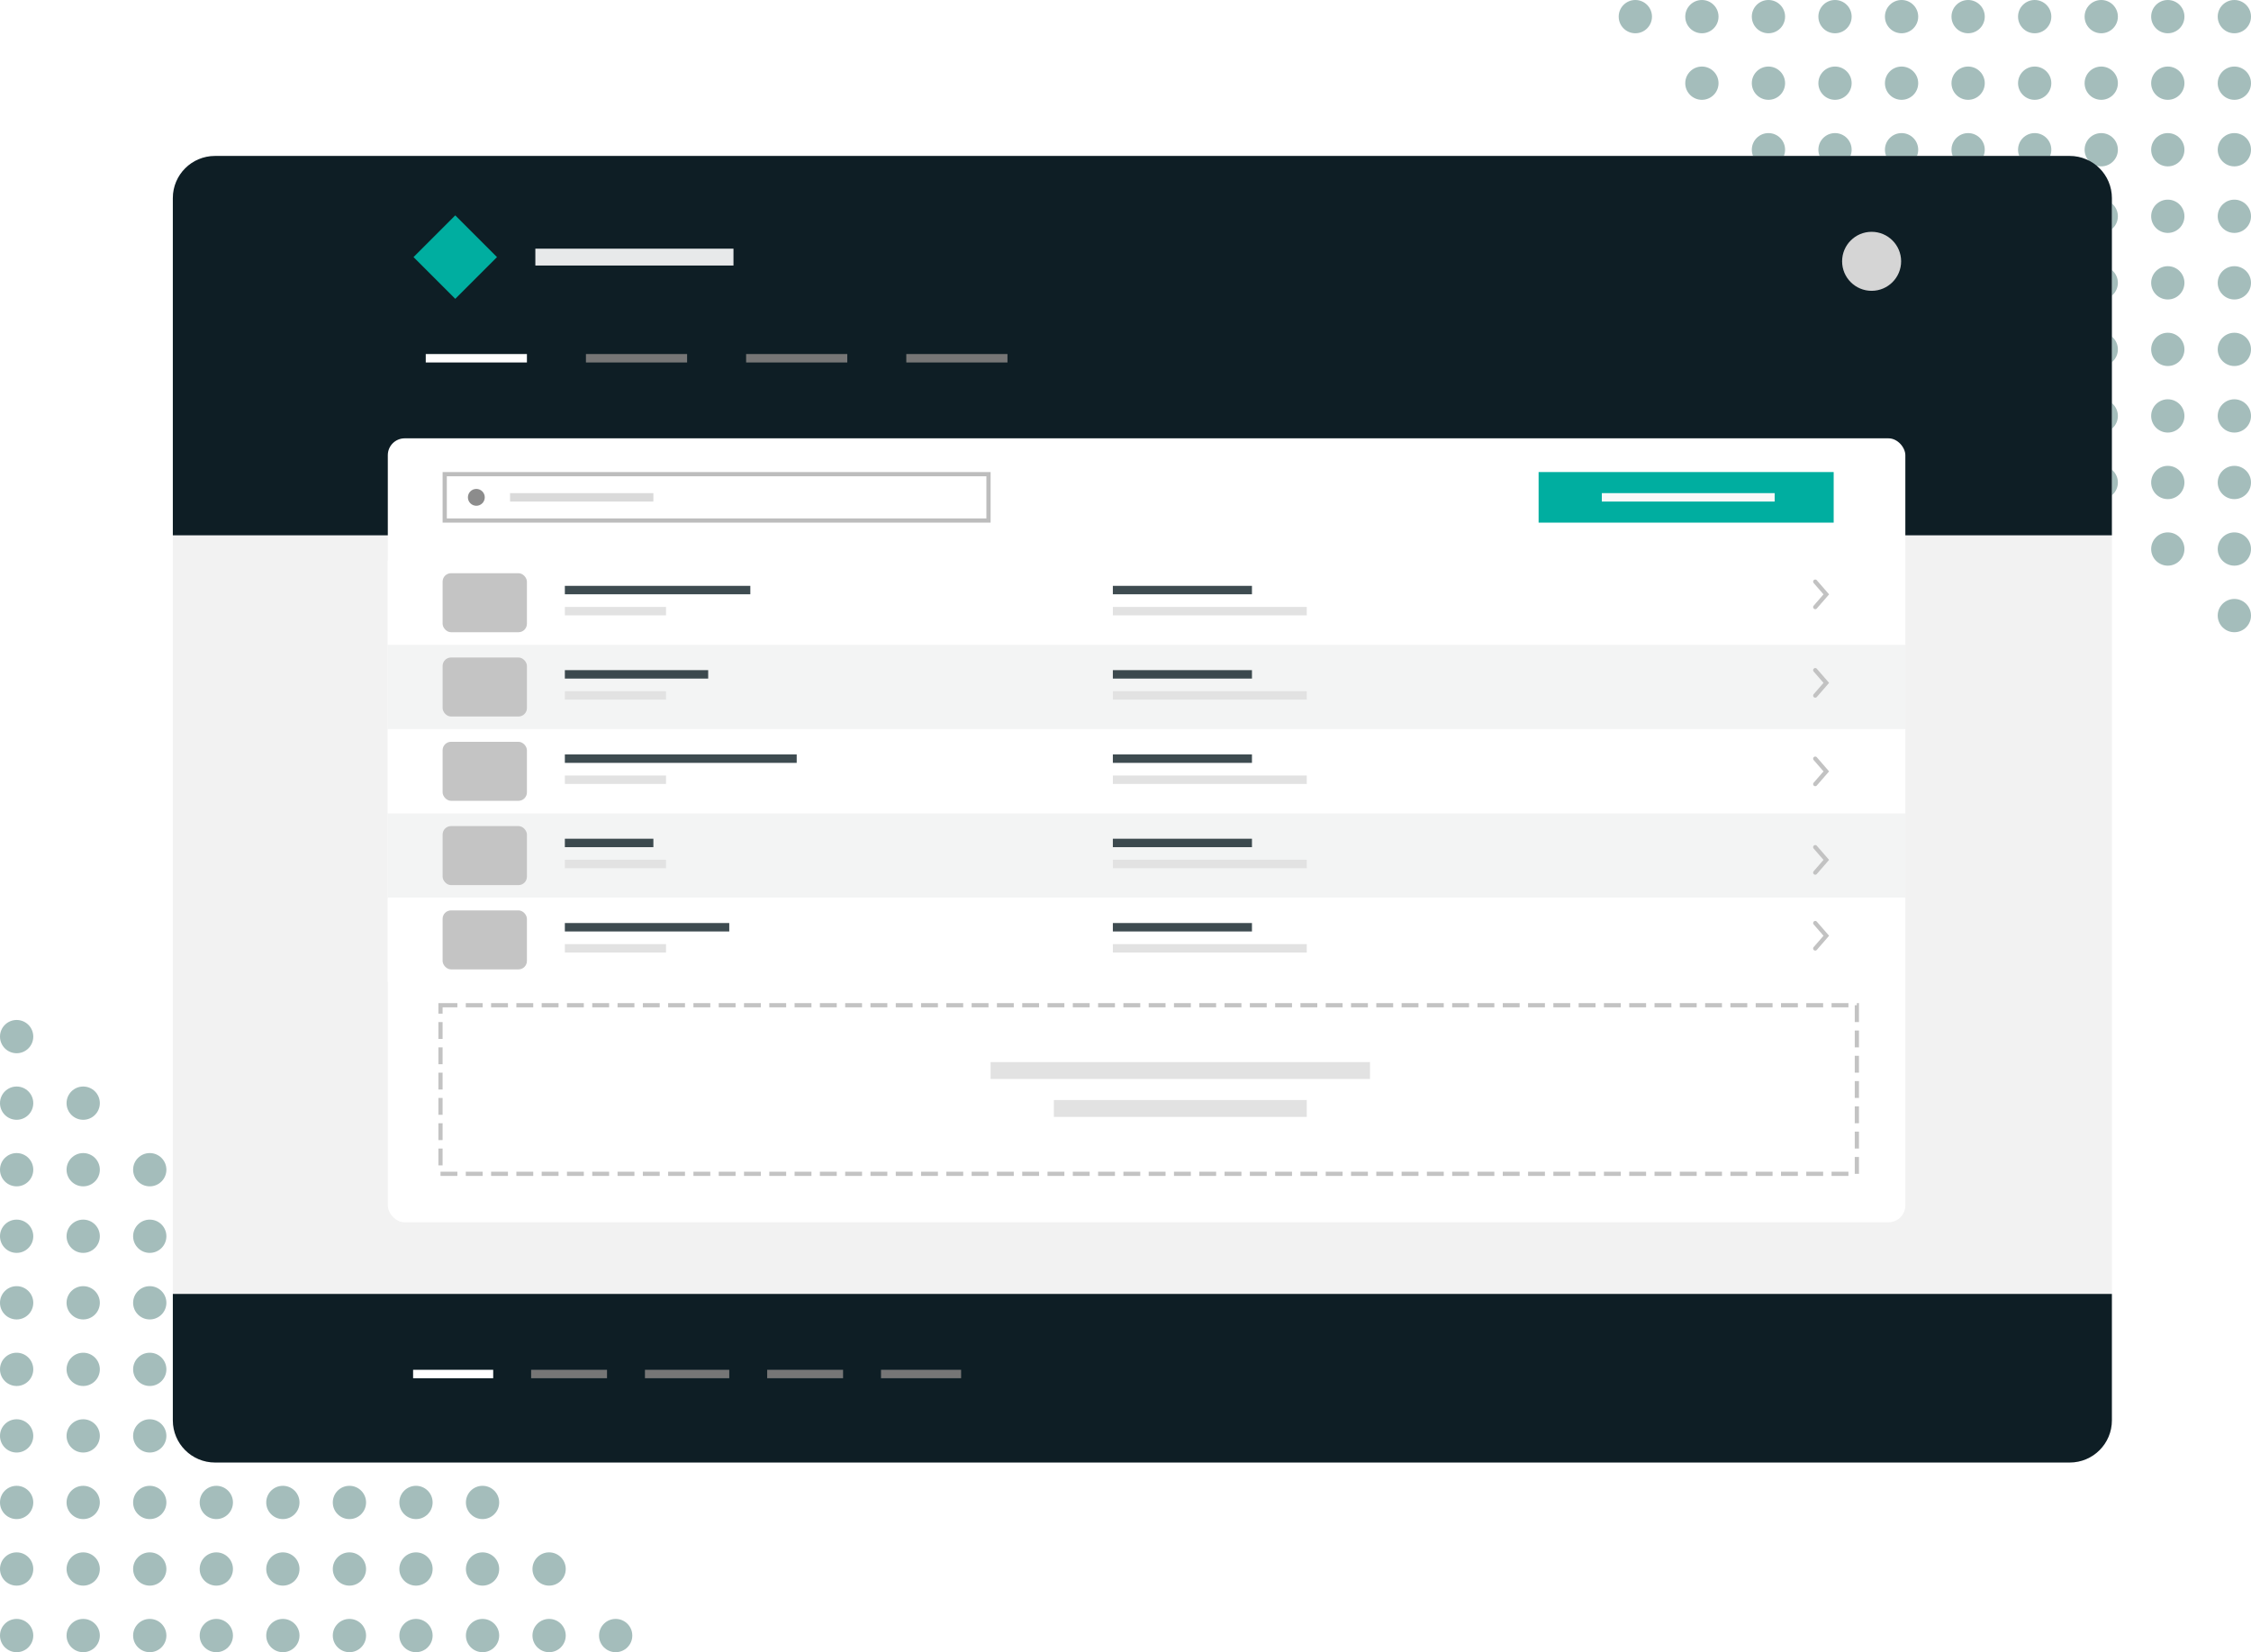  <svg class="illustration" width="534" height="392" viewBox="0 0 534 392" fill="none" xmlns="http://www.w3.org/2000/svg">
<circle cx="3.947" cy="245.947" r="3.947" fill="#A4BDBB"/>
<circle cx="3.947" cy="261.737" r="3.947" fill="#A4BDBB"/>
<circle cx="3.947" cy="277.526" r="3.947" fill="#A4BDBB"/>
<circle cx="3.947" cy="293.316" r="3.947" fill="#A4BDBB"/>
<circle cx="3.947" cy="309.105" r="3.947" fill="#A4BDBB"/>
<circle cx="3.947" cy="324.895" r="3.947" fill="#A4BDBB"/>
<circle cx="3.947" cy="340.684" r="3.947" fill="#A4BDBB"/>
<circle cx="3.947" cy="356.474" r="3.947" fill="#A4BDBB"/>
<circle cx="3.947" cy="372.263" r="3.947" fill="#A4BDBB"/>
<circle cx="3.947" cy="388.053" r="3.947" fill="#A4BDBB"/>
<circle cx="19.737" cy="261.737" r="3.947" fill="#A4BDBB"/>
<circle cx="19.737" cy="277.526" r="3.947" fill="#A4BDBB"/>
<circle cx="19.737" cy="293.316" r="3.947" fill="#A4BDBB"/>
<circle cx="19.737" cy="309.105" r="3.947" fill="#A4BDBB"/>
<circle cx="19.737" cy="324.895" r="3.947" fill="#A4BDBB"/>
<circle cx="19.737" cy="340.684" r="3.947" fill="#A4BDBB"/>
<circle cx="19.737" cy="356.474" r="3.947" fill="#A4BDBB"/>
<circle cx="19.737" cy="372.263" r="3.947" fill="#A4BDBB"/>
<circle cx="19.737" cy="388.053" r="3.947" fill="#A4BDBB"/>
<circle cx="35.526" cy="277.526" r="3.947" fill="#A4BDBB"/>
<circle cx="35.526" cy="293.316" r="3.947" fill="#A4BDBB"/>
<circle cx="35.526" cy="309.105" r="3.947" fill="#A4BDBB"/>
<circle cx="35.526" cy="324.895" r="3.947" fill="#A4BDBB"/>
<circle cx="35.526" cy="340.684" r="3.947" fill="#A4BDBB"/>
<circle cx="35.526" cy="356.474" r="3.947" fill="#A4BDBB"/>
<circle cx="35.526" cy="372.263" r="3.947" fill="#A4BDBB"/>
<circle cx="35.526" cy="388.053" r="3.947" fill="#A4BDBB"/>
<circle cx="51.316" cy="293.316" r="3.947" fill="#A4BDBB"/>
<circle cx="51.316" cy="309.105" r="3.947" fill="#A4BDBB"/>
<circle cx="51.316" cy="324.895" r="3.947" fill="#A4BDBB"/>
<circle cx="51.316" cy="340.684" r="3.947" fill="#A4BDBB"/>
<circle cx="51.316" cy="356.474" r="3.947" fill="#A4BDBB"/>
<circle cx="51.316" cy="372.263" r="3.947" fill="#A4BDBB"/>
<circle cx="51.316" cy="388.053" r="3.947" fill="#A4BDBB"/>
<circle cx="67.105" cy="309.105" r="3.947" fill="#A4BDBB"/>
<circle cx="67.105" cy="324.895" r="3.947" fill="#A4BDBB"/>
<circle cx="67.105" cy="340.684" r="3.947" fill="#A4BDBB"/>
<circle cx="67.105" cy="356.474" r="3.947" fill="#A4BDBB"/>
<circle cx="67.105" cy="372.263" r="3.947" fill="#A4BDBB"/>
<circle cx="67.105" cy="388.053" r="3.947" fill="#A4BDBB"/>
<circle cx="82.895" cy="324.895" r="3.947" fill="#A4BDBB"/>
<circle cx="82.895" cy="340.684" r="3.947" fill="#A4BDBB"/>
<circle cx="82.895" cy="356.474" r="3.947" fill="#A4BDBB"/>
<circle cx="82.895" cy="372.263" r="3.947" fill="#A4BDBB"/>
<circle cx="82.895" cy="388.053" r="3.947" fill="#A4BDBB"/>
<circle cx="98.684" cy="340.684" r="3.947" fill="#A4BDBB"/>
<circle cx="98.684" cy="356.474" r="3.947" fill="#A4BDBB"/>
<circle cx="98.684" cy="372.263" r="3.947" fill="#A4BDBB"/>
<circle cx="98.684" cy="388.053" r="3.947" fill="#A4BDBB"/>
<circle cx="114.474" cy="356.474" r="3.947" fill="#A4BDBB"/>
<circle cx="114.474" cy="372.263" r="3.947" fill="#A4BDBB"/>
<circle cx="114.474" cy="388.053" r="3.947" fill="#A4BDBB"/>
<circle cx="130.263" cy="372.263" r="3.947" fill="#A4BDBB"/>
<circle cx="130.263" cy="388.053" r="3.947" fill="#A4BDBB"/>
<circle cx="146.053" cy="388.053" r="3.947" fill="#A4BDBB"/>
<circle cx="530.053" cy="146.053" r="3.947" transform="rotate(180 530.053 146.053)" fill="#A4BDBB"/>
<circle cx="530.053" cy="130.263" r="3.947" transform="rotate(180 530.053 130.263)" fill="#A4BDBB"/>
<circle cx="530.053" cy="114.474" r="3.947" transform="rotate(180 530.053 114.474)" fill="#A4BDBB"/>
<circle cx="530.053" cy="98.684" r="3.947" transform="rotate(180 530.053 98.684)" fill="#A4BDBB"/>
<circle cx="530.053" cy="82.895" r="3.947" transform="rotate(180 530.053 82.895)" fill="#A4BDBB"/>
<circle cx="530.053" cy="67.105" r="3.947" transform="rotate(180 530.053 67.105)" fill="#A4BDBB"/>
<circle cx="530.053" cy="51.316" r="3.947" transform="rotate(180 530.053 51.316)" fill="#A4BDBB"/>
<circle cx="530.053" cy="35.526" r="3.947" transform="rotate(180 530.053 35.526)" fill="#A4BDBB"/>
<circle cx="530.053" cy="19.737" r="3.947" transform="rotate(180 530.053 19.737)" fill="#A4BDBB"/>
<circle cx="530.053" cy="3.947" r="3.947" transform="rotate(180 530.053 3.947)" fill="#A4BDBB"/>
<circle cx="514.263" cy="130.263" r="3.947" transform="rotate(180 514.263 130.263)" fill="#A4BDBB"/>
<circle cx="514.263" cy="114.474" r="3.947" transform="rotate(180 514.263 114.474)" fill="#A4BDBB"/>
<circle cx="514.263" cy="98.684" r="3.947" transform="rotate(180 514.263 98.684)" fill="#A4BDBB"/>
<circle cx="514.263" cy="82.895" r="3.947" transform="rotate(180 514.263 82.895)" fill="#A4BDBB"/>
<circle cx="514.263" cy="67.105" r="3.947" transform="rotate(180 514.263 67.105)" fill="#A4BDBB"/>
<circle cx="514.263" cy="51.316" r="3.947" transform="rotate(180 514.263 51.316)" fill="#A4BDBB"/>
<circle cx="514.263" cy="35.526" r="3.947" transform="rotate(180 514.263 35.526)" fill="#A4BDBB"/>
<circle cx="514.263" cy="19.737" r="3.947" transform="rotate(180 514.263 19.737)" fill="#A4BDBB"/>
<circle cx="514.263" cy="3.947" r="3.947" transform="rotate(180 514.263 3.947)" fill="#A4BDBB"/>
<circle cx="498.474" cy="114.474" r="3.947" transform="rotate(180 498.474 114.474)" fill="#A4BDBB"/>
<circle cx="498.474" cy="98.684" r="3.947" transform="rotate(180 498.474 98.684)" fill="#A4BDBB"/>
<circle cx="498.474" cy="82.895" r="3.947" transform="rotate(180 498.474 82.895)" fill="#A4BDBB"/>
<circle cx="498.474" cy="67.105" r="3.947" transform="rotate(180 498.474 67.105)" fill="#A4BDBB"/>
<circle cx="498.474" cy="51.316" r="3.947" transform="rotate(180 498.474 51.316)" fill="#A4BDBB"/>
<circle cx="498.474" cy="35.526" r="3.947" transform="rotate(180 498.474 35.526)" fill="#A4BDBB"/>
<circle cx="498.474" cy="19.737" r="3.947" transform="rotate(180 498.474 19.737)" fill="#A4BDBB"/>
<circle cx="498.474" cy="3.947" r="3.947" transform="rotate(180 498.474 3.947)" fill="#A4BDBB"/>
<circle cx="482.684" cy="98.684" r="3.947" transform="rotate(180 482.684 98.684)" fill="#A4BDBB"/>
<circle cx="482.684" cy="82.895" r="3.947" transform="rotate(180 482.684 82.895)" fill="#A4BDBB"/>
<circle cx="482.684" cy="67.105" r="3.947" transform="rotate(180 482.684 67.105)" fill="#A4BDBB"/>
<circle cx="482.684" cy="51.316" r="3.947" transform="rotate(180 482.684 51.316)" fill="#A4BDBB"/>
<circle cx="482.684" cy="35.526" r="3.947" transform="rotate(180 482.684 35.526)" fill="#A4BDBB"/>
<circle cx="482.684" cy="19.737" r="3.947" transform="rotate(180 482.684 19.737)" fill="#A4BDBB"/>
<circle cx="482.684" cy="3.947" r="3.947" transform="rotate(180 482.684 3.947)" fill="#A4BDBB"/>
<circle cx="466.895" cy="82.895" r="3.947" transform="rotate(180 466.895 82.895)" fill="#A4BDBB"/>
<circle cx="466.895" cy="67.105" r="3.947" transform="rotate(180 466.895 67.105)" fill="#A4BDBB"/>
<circle cx="466.895" cy="51.316" r="3.947" transform="rotate(180 466.895 51.316)" fill="#A4BDBB"/>
<circle cx="466.895" cy="35.526" r="3.947" transform="rotate(180 466.895 35.526)" fill="#A4BDBB"/>
<circle cx="466.895" cy="19.737" r="3.947" transform="rotate(180 466.895 19.737)" fill="#A4BDBB"/>
<circle cx="466.895" cy="3.947" r="3.947" transform="rotate(180 466.895 3.947)" fill="#A4BDBB"/>
<circle cx="451.105" cy="67.105" r="3.947" transform="rotate(180 451.105 67.105)" fill="#A4BDBB"/>
<circle cx="451.105" cy="51.316" r="3.947" transform="rotate(180 451.105 51.316)" fill="#A4BDBB"/>
<circle cx="451.105" cy="35.526" r="3.947" transform="rotate(180 451.105 35.526)" fill="#A4BDBB"/>
<circle cx="451.105" cy="19.737" r="3.947" transform="rotate(180 451.105 19.737)" fill="#A4BDBB"/>
<circle cx="451.105" cy="3.947" r="3.947" transform="rotate(180 451.105 3.947)" fill="#A4BDBB"/>
<circle cx="435.316" cy="51.316" r="3.947" transform="rotate(180 435.316 51.316)" fill="#A4BDBB"/>
<circle cx="435.316" cy="35.526" r="3.947" transform="rotate(180 435.316 35.526)" fill="#A4BDBB"/>
<circle cx="435.316" cy="19.737" r="3.947" transform="rotate(180 435.316 19.737)" fill="#A4BDBB"/>
<circle cx="435.316" cy="3.947" r="3.947" transform="rotate(180 435.316 3.947)" fill="#A4BDBB"/>
<circle cx="419.526" cy="35.526" r="3.947" transform="rotate(180 419.526 35.526)" fill="#A4BDBB"/>
<circle cx="419.526" cy="19.737" r="3.947" transform="rotate(180 419.526 19.737)" fill="#A4BDBB"/>
<circle cx="419.526" cy="3.947" r="3.947" transform="rotate(180 419.526 3.947)" fill="#A4BDBB"/>
<circle cx="403.737" cy="19.737" r="3.947" transform="rotate(180 403.737 19.737)" fill="#A4BDBB"/>
<circle cx="403.737" cy="3.947" r="3.947" transform="rotate(180 403.737 3.947)" fill="#A4BDBB"/>
<circle cx="387.947" cy="3.947" r="3.947" transform="rotate(180 387.947 3.947)" fill="#A4BDBB"/>
<rect x="41" y="37" width="460" height="310" rx="10" fill="#F2F2F2"/>
<path d="M41 47C41 41.477 45.477 37 51 37H491C496.523 37 501 41.477 501 47V127H41V47Z" fill="#0E1E25"/>
<path d="M501 337C501 342.523 496.523 347 491 347L51 347C45.477 347 41 342.523 41 337V307L501 307V337Z" fill="#0E1E25"/>
<rect x="98.101" y="61" width="14" height="14" transform="rotate(-45 98.101 61)" fill="#00AEA0"/>
<rect x="127" y="59" width="47" height="4" fill="white" fill-opacity="0.9"/>
<circle cx="444" cy="62" r="7" fill="#D5D5D5"/>
<rect x="101" y="84" width="24" height="2" fill="white"/>
<rect x="139" y="84" width="24" height="2" fill="#767676"/>
<rect x="177" y="84" width="24" height="2" fill="#767676"/>
<rect x="215" y="84" width="24" height="2" fill="#767676"/>
<rect x="98" y="325" width="19" height="2" fill="white"/>
<rect x="126" y="325" width="18" height="2" fill="#767676"/>
<rect x="153" y="325" width="20" height="2" fill="#767676"/>
<rect x="182" y="325" width="18" height="2" fill="#767676"/>
<rect x="209" y="325" width="19" height="2" fill="#767676"/>
<g filter="url(#filter0_d)">
<rect x="92" y="102" width="360" height="186" rx="4" fill="white"/>
</g>
<rect x="105.5" y="112.5" width="129" height="11" stroke="#BDBDBD"/>
<rect x="121" y="117" width="34" height="2" fill="#DADADA"/>
<circle cx="113" cy="118" r="2" fill="#8C8C8C"/>
<rect x="365" y="112" width="70" height="12" fill="#00AEA0"/>
<rect x="380" y="117" width="41" height="2" fill="#F9F9F9"/>
<rect x="92" y="133" width="360" height="20" fill="white"/>
<rect x="92" y="153" width="360" height="20" fill="#F3F4F4"/>
<rect x="92" y="173" width="360" height="20" fill="white"/>
<rect x="92" y="193" width="360" height="20" fill="#F3F4F4"/>
<rect x="92" y="213" width="360" height="20" fill="white"/>
<rect x="104.5" y="238.5" width="336" height="40" stroke="#C3C3C3" stroke-dasharray="4 2"/>
<path d="M430.625 138L433.249 141.019L430.625 144.037" stroke="#C2C2C2" stroke-linecap="round"/>
<path d="M430.625 159L433.249 162.019L430.625 165.037" stroke="#C2C2C2" stroke-linecap="round"/>
<path d="M430.625 180L433.249 183.019L430.625 186.037" stroke="#C2C2C2" stroke-linecap="round"/>
<path d="M430.625 201L433.249 204.019L430.625 207.037" stroke="#C2C2C2" stroke-linecap="round"/>
<path d="M430.625 219L433.249 222.019L430.625 225.037" stroke="#C2C2C2" stroke-linecap="round"/>
<rect x="105" y="136" width="20" height="14" rx="2" fill="#C4C4C4"/>
<rect x="134" y="139" width="44" height="2" fill="#0E1E25" fill-opacity="0.8"/>
<rect x="134" y="144" width="24" height="2" fill="#E2E2E2"/>
<rect x="264" y="139" width="33" height="2" fill="#0E1E25" fill-opacity="0.8"/>
<rect x="264" y="144" width="46" height="2" fill="#E2E2E2"/>
<rect x="105" y="156" width="20" height="14" rx="2" fill="#C4C4C4"/>
<rect x="134" y="159" width="34" height="2" fill="#0E1E25" fill-opacity="0.8"/>
<rect x="134" y="164" width="24" height="2" fill="#E2E2E2"/>
<rect x="264" y="159" width="33" height="2" fill="#0E1E25" fill-opacity="0.8"/>
<rect x="264" y="164" width="46" height="2" fill="#E2E2E2"/>
<rect x="105" y="176" width="20" height="14" rx="2" fill="#C4C4C4"/>
<rect x="134" y="179" width="55" height="2" fill="#0E1E25" fill-opacity="0.8"/>
<rect x="134" y="184" width="24" height="2" fill="#E2E2E2"/>
<rect x="264" y="179" width="33" height="2" fill="#0E1E25" fill-opacity="0.8"/>
<rect x="264" y="184" width="46" height="2" fill="#E2E2E2"/>
<rect x="105" y="196" width="20" height="14" rx="2" fill="#C4C4C4"/>
<rect x="134" y="199" width="21" height="2" fill="#0E1E25" fill-opacity="0.8"/>
<rect x="134" y="204" width="24" height="2" fill="#E2E2E2"/>
<rect x="264" y="199" width="33" height="2" fill="#0E1E25" fill-opacity="0.8"/>
<rect x="264" y="204" width="46" height="2" fill="#E2E2E2"/>
<rect x="105" y="216" width="20" height="14" rx="2" fill="#C4C4C4"/>
<rect x="134" y="219" width="39" height="2" fill="#0E1E25" fill-opacity="0.8"/>
<rect x="134" y="224" width="24" height="2" fill="#E2E2E2"/>
<rect x="264" y="219" width="33" height="2" fill="#0E1E25" fill-opacity="0.8"/>
<rect x="264" y="224" width="46" height="2" fill="#E2E2E2"/>
<rect x="235" y="252" width="90" height="4" fill="#E2E2E2"/>
<rect x="250" y="261" width="60" height="4" fill="#E2E2E2"/>
<defs>
<filter id="filter0_d" x="88" y="100" width="368" height="194" filterUnits="userSpaceOnUse" color-interpolation-filters="sRGB">
<feFlood flood-opacity="0" result="BackgroundImageFix"/>
<feColorMatrix in="SourceAlpha" type="matrix" values="0 0 0 0 0 0 0 0 0 0 0 0 0 0 0 0 0 0 127 0"/>
<feOffset dy="2"/>
<feGaussianBlur stdDeviation="2"/>
<feColorMatrix type="matrix" values="0 0 0 0 0.055 0 0 0 0 0.118 0 0 0 0 0.145 0 0 0 0.2 0"/>
<feBlend mode="normal" in2="BackgroundImageFix" result="effect1_dropShadow"/>
<feBlend mode="normal" in="SourceGraphic" in2="effect1_dropShadow" result="shape"/>
</filter>
</defs>
</svg>